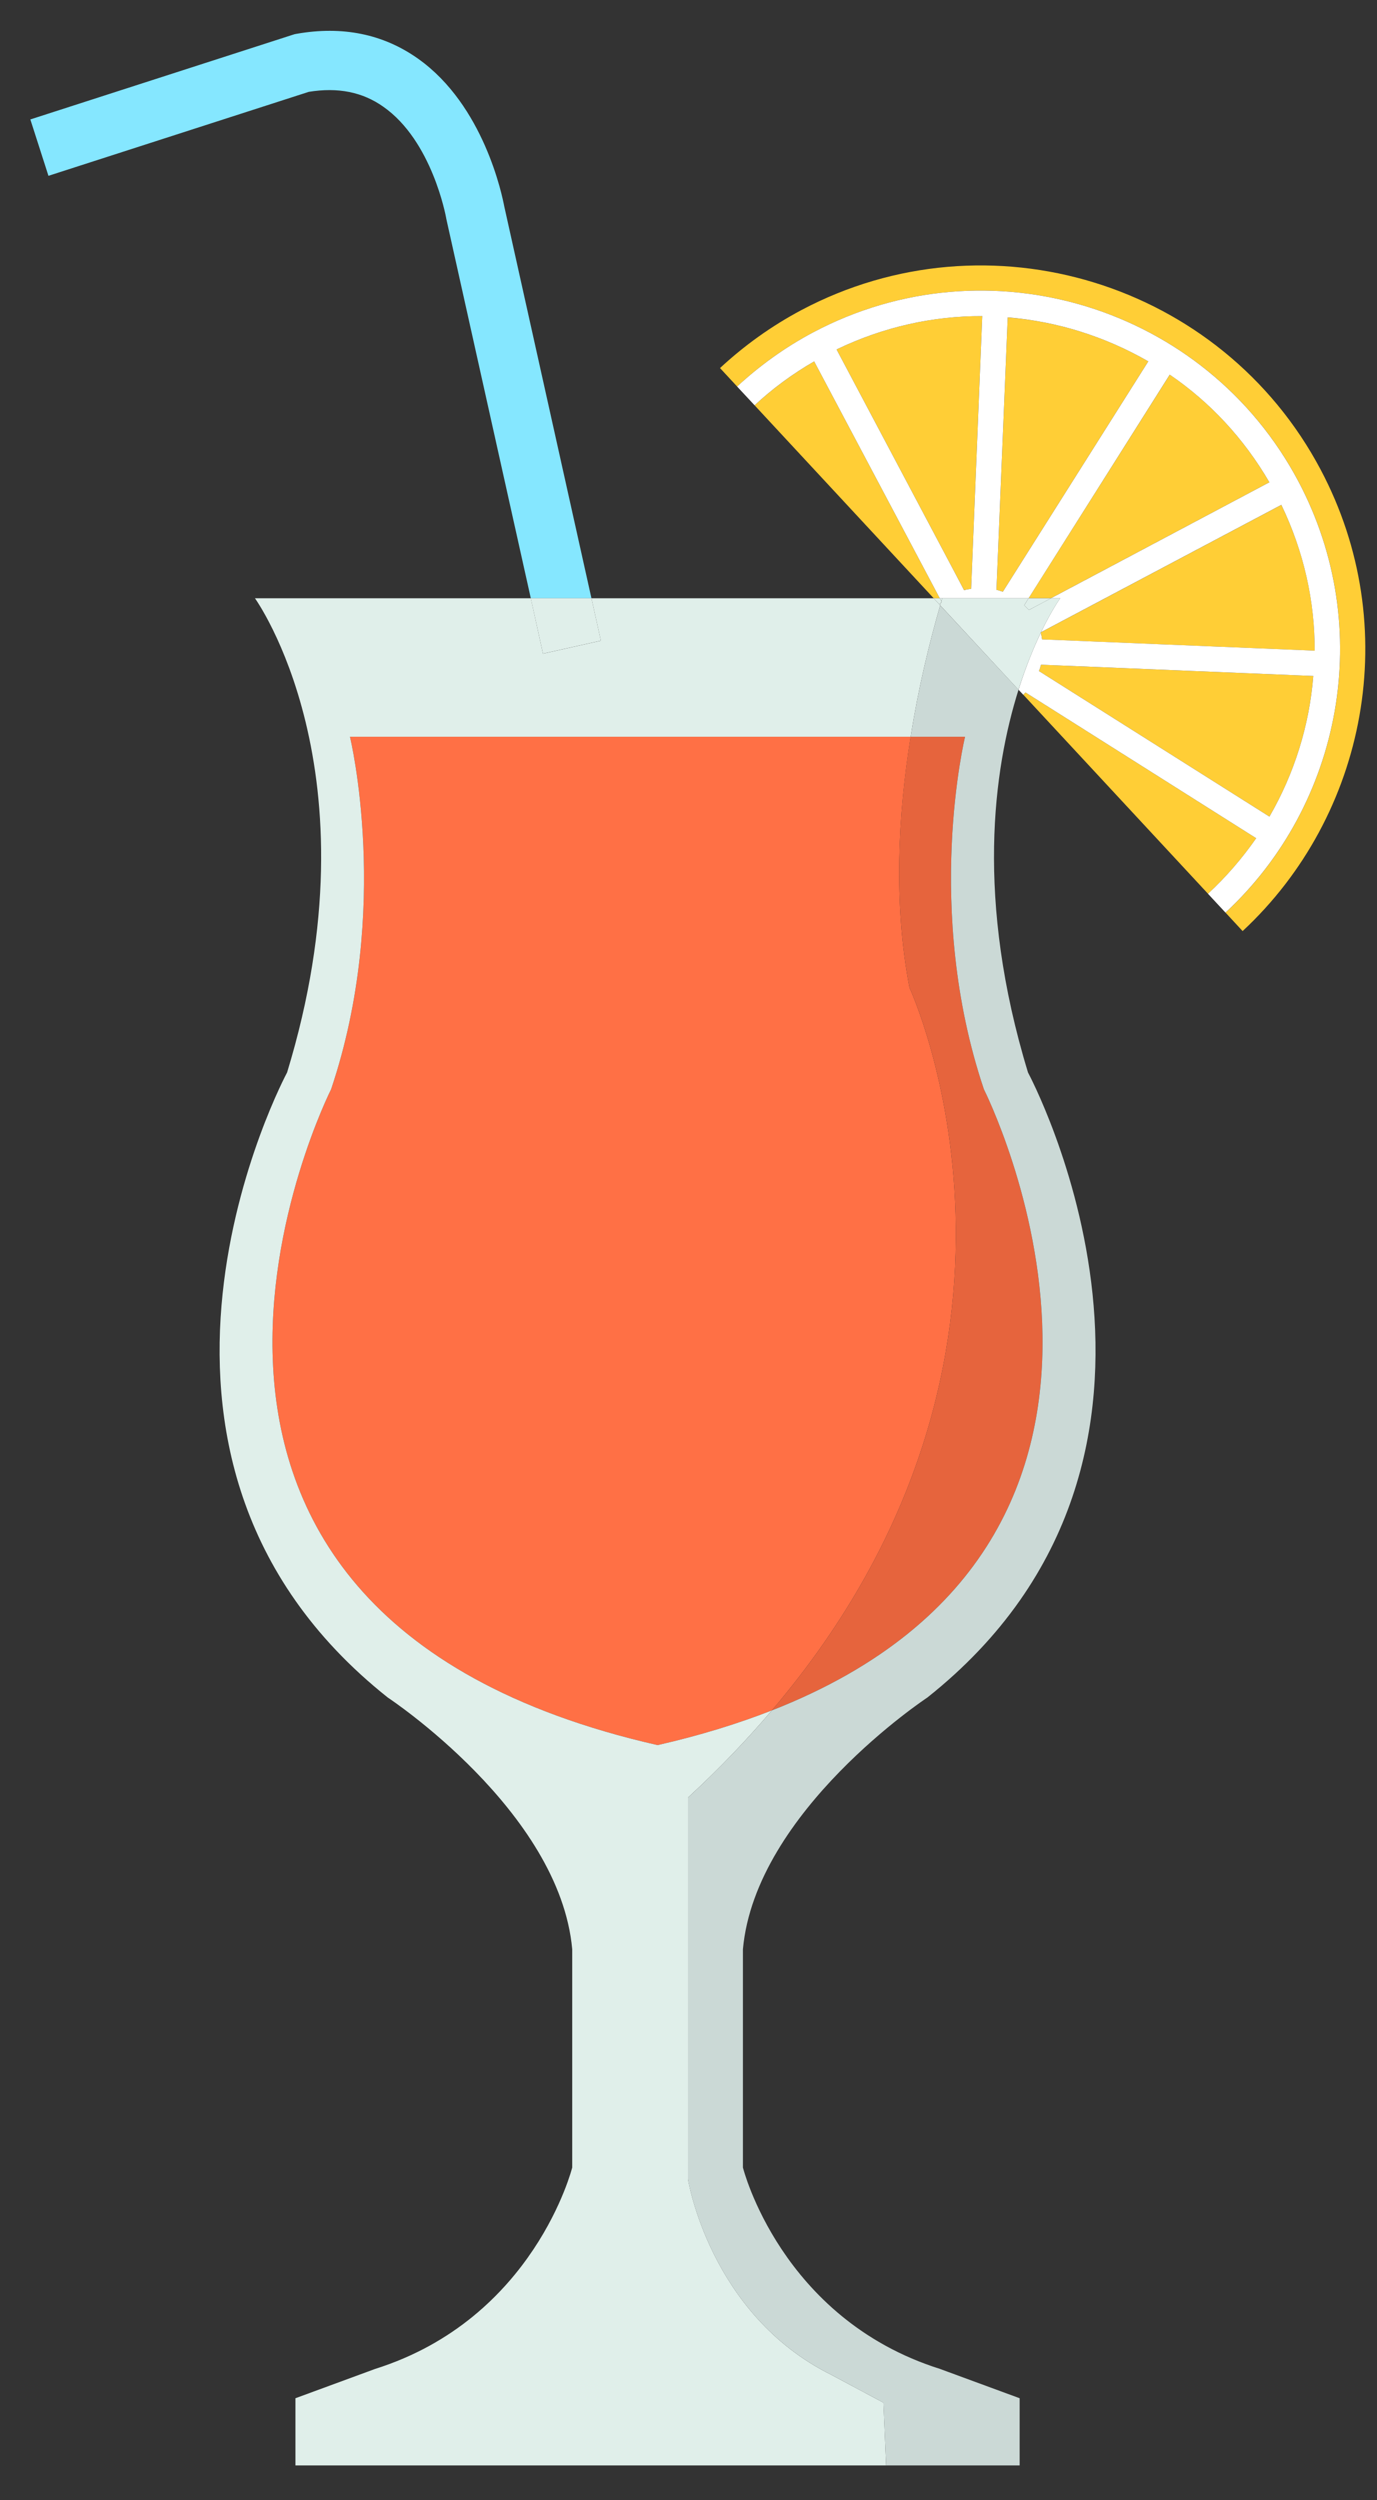 <?xml version="1.0" encoding="UTF-8"?>
<svg width="27px" height="49px" viewBox="0 0 27 49" version="1.1" xmlns="http://www.w3.org/2000/svg" xmlns:xlink="http://www.w3.org/1999/xlink">
    <rect x="0" y="0" width="27" height="49" fill="#333333" stroke="none"/>
    <!-- Generator: Sketch 53.1 (72631) - https://sketchapp.com -->
    <title>Group 43</title>
    <desc>Created with Sketch.</desc>
    <g id="Page-1" stroke="none" stroke-width="1" fill="none" fill-rule="evenodd">
        <g id="Group-43" transform="translate(0.595, 0.604)">
            <path d="M25.299,8.599 C23.354,4.931 18.786,3.531 15.12,5.473 C14.527,5.788 13.994,6.173 13.523,6.61 L13.859,6.972 C14.298,6.564 14.796,6.204 15.352,5.91 C18.778,4.093 23.044,5.403 24.863,8.829 C26.386,11.703 25.713,15.168 23.435,17.283 L23.77,17.645 C26.207,15.379 26.931,11.675 25.299,8.599" id="Fill-8" fill="#FFCE36"></path>
            <path d="M15.369,6.479 C14.941,6.728 14.55,7.015 14.201,7.34 L17.713,11.122 L17.832,11.122 L15.369,6.479 Z" id="Fill-10" fill="#FFCE36"></path>
            <path d="M24.036,15.825 L19.514,12.969 C19.498,12.982 19.484,12.998 19.471,13.014 L23.092,16.914 C23.449,16.582 23.764,16.219 24.036,15.825" id="Fill-12" fill="#FFCE36"></path>
            <path d="M19.838,11.929 L25.184,12.15 C25.188,11.186 24.973,10.208 24.529,9.292 L19.817,11.788 C19.817,11.792 19.815,11.795 19.813,11.798 C19.824,11.842 19.831,11.885 19.838,11.929" id="Fill-14" fill="#FFCE36"></path>
            <path d="M18.447,10.937 L18.665,5.59 C17.703,5.588 16.728,5.802 15.808,6.245 L18.07,10.512 C18.32,9.749 18.515,9.291 18.515,9.291 C18.515,9.291 18.32,9.749 18.07,10.512 L18.309,10.964 C18.355,10.949 18.402,10.943 18.447,10.937" id="Fill-16" fill="#FFCE36"></path>
            <path d="M25.156,12.645 L19.817,12.424 C19.807,12.468 19.793,12.507 19.777,12.549 L24.296,15.402 C24.784,14.559 25.079,13.616 25.156,12.645" id="Fill-18" fill="#FFCE36"></path>
            <path d="M18.943,10.956 C18.986,10.967 19.025,10.982 19.069,10.994 L21.921,6.479 C21.076,5.992 20.135,5.696 19.164,5.617 L18.943,10.956 Z" id="Fill-20" fill="#FFCE36"></path>
            <path d="M24.295,8.849 C23.793,7.984 23.124,7.272 22.342,6.739 L19.573,11.121 L20.013,11.121 L24.295,8.849 Z" id="Fill-22" fill="#FFCE36"></path>
            <path d="M19.777,12.549 C19.793,12.507 19.807,12.467 19.817,12.424 L25.156,12.645 C25.079,13.616 24.784,14.558 24.296,15.402 L19.777,12.549 Z M19.069,10.994 C19.025,10.982 18.986,10.966 18.943,10.956 L19.164,5.616 C20.135,5.696 21.076,5.992 21.921,6.479 L19.069,10.994 Z M24.863,8.83 C23.044,5.403 18.778,4.093 15.351,5.91 C14.796,6.204 14.298,6.565 13.858,6.972 L14.201,7.34 C14.549,7.015 14.941,6.727 15.369,6.479 L17.832,11.122 L17.881,11.122 C17.944,10.9 18.009,10.696 18.07,10.512 L15.808,6.245 C16.728,5.802 17.703,5.588 18.665,5.591 L18.447,10.937 C18.402,10.943 18.355,10.949 18.309,10.965 L18.07,10.512 C18.009,10.696 17.944,10.9 17.881,11.122 L19.573,11.122 L22.341,6.739 C23.124,7.272 23.793,7.985 24.295,8.849 L20.012,11.122 L20.193,11.122 C20.193,11.122 20.03,11.348 19.817,11.787 L24.529,9.291 C24.972,10.208 25.187,11.186 25.183,12.149 L19.838,11.928 C19.831,11.884 19.824,11.841 19.812,11.798 C19.676,12.084 19.521,12.456 19.376,12.915 L19.47,13.014 C19.484,12.998 19.498,12.982 19.513,12.968 L24.036,15.825 C23.763,16.218 23.449,16.582 23.091,16.914 L23.434,17.283 C25.713,15.168 26.385,11.703 24.863,8.83 L24.863,8.83 Z" id="Fill-24" fill="#FFFFFF"></path>
            <path d="M9.293,3.444 C9.254,3.238 8.896,1.458 7.596,0.542 C6.916,0.062 6.118,-0.099 5.219,0.059 L5.182,0.066 L5.144,0.078 L0,1.737 L0.355,2.842 L5.46,1.196 C6.031,1.104 6.511,1.198 6.921,1.488 C7.88,2.158 8.148,3.643 8.151,3.657 L8.156,3.685 L9.813,11.122 L11.002,11.122 L9.293,3.444 Z" id="Fill-26" fill="#85E7FF"></path>
            <path d="M17.872,11.197 L17.864,11.181 C17.861,11.191 17.857,11.201 17.854,11.213 C17.861,11.207 17.865,11.201 17.872,11.197" id="Fill-28" fill="#E0EFEA"></path>
            <path d="M17.855,11.213 C17.858,11.201 17.861,11.191 17.864,11.181 L17.832,11.122 L17.712,11.122 L17.823,11.241 C17.832,11.231 17.843,11.22 17.855,11.213" id="Fill-30" fill="#E0EFEA"></path>
            <path d="M19.812,11.798 C19.814,11.795 19.817,11.792 19.817,11.788 L19.812,11.792 L19.812,11.798 Z" id="Fill-32" fill="#E0EFEA"></path>
            <path d="M19.58,11.351 L20.013,11.122 L19.573,11.122 L19.488,11.26 C19.519,11.29 19.55,11.319 19.58,11.351" id="Fill-34" fill="#E0EFEA"></path>
            <path d="M17.84,11.26 C17.846,11.243 17.85,11.228 17.855,11.214 C17.844,11.22 17.832,11.232 17.822,11.241 L17.84,11.26 Z" id="Fill-36" fill="#E0EFEA"></path>
            <path d="M19.812,11.791 L19.817,11.787 C20.03,11.348 20.194,11.122 20.194,11.122 L20.012,11.122 L19.581,11.351 C19.549,11.318 19.52,11.29 19.488,11.259 L19.573,11.122 L17.881,11.122 C17.875,11.141 17.869,11.161 17.864,11.181 L17.872,11.197 C17.866,11.201 17.861,11.207 17.855,11.213 C17.849,11.227 17.846,11.242 17.84,11.259 L19.375,12.915 C19.521,12.456 19.677,12.083 19.812,11.797 L19.812,11.791 Z" id="Fill-38" fill="#E0EFEA"></path>
            <path d="M17.881,11.122 L17.832,11.122 L17.864,11.181 C17.869,11.161 17.874,11.142 17.881,11.122" id="Fill-40" fill="#E0EFEA"></path>
            <polygon id="Fill-42" fill="#E0EFEA" points="11.187 11.953 11.002 11.121 9.812 11.121 10.052 12.207"></polygon>
            <path d="M12.299,13.836 L6.267,13.836 C6.267,13.836 7.088,17.208 5.897,20.746 C5.897,20.746 0.731,30.969 12.299,33.6 C13.129,33.411 13.872,33.181 14.539,32.92 C20.547,25.862 17.238,18.755 17.238,18.755 C16.919,17.092 17.015,15.358 17.261,13.836 L12.299,13.836 Z" id="Fill-44" fill="#FF7045"></path>
            <path d="M17.238,18.755 C17.238,18.755 20.547,25.861 14.539,32.92 C23.147,29.549 18.697,20.746 18.697,20.746 C17.507,17.207 18.328,13.836 18.328,13.836 L17.26,13.836 C17.014,15.358 16.919,17.092 17.238,18.755" id="Fill-46" fill="#E6643D"></path>
            <path d="M7.008,32.667 C7.008,32.667 10.38,34.889 10.625,37.601 L10.625,41.879 C10.625,41.879 9.886,44.84 6.762,45.826 L5.198,46.401 L5.198,47.718 L12.299,47.718 L16.78,47.718 L16.727,46.488 L15.705,45.942 C13.316,44.756 12.895,42.108 12.895,42.108 L12.895,34.628 C13.508,34.063 14.055,33.491 14.539,32.92 C13.872,33.181 13.129,33.411 12.299,33.6 C0.731,30.969 5.897,20.746 5.897,20.746 C7.088,17.208 6.267,13.836 6.267,13.836 L12.299,13.836 L17.261,13.836 C17.414,12.866 17.631,11.985 17.84,11.26 L17.822,11.241 L17.713,11.122 L12.299,11.122 L11.002,11.122 L11.187,11.954 L10.052,12.208 L9.813,11.122 L4.404,11.122 C4.404,11.122 6.843,14.494 5.034,20.417 C5.034,20.417 1.005,27.899 7.008,32.667" id="Fill-48" fill="#E0EFEA"></path>
            <path d="M15.705,45.942 L16.726,46.488 L16.78,47.718 L19.398,47.718 L19.398,46.401 L17.835,45.826 C14.71,44.84 13.972,41.879 13.972,41.879 L13.972,37.601 C14.218,34.889 17.589,32.667 17.589,32.667 C23.593,27.899 19.562,20.417 19.562,20.417 C18.529,17.03 18.883,14.48 19.376,12.915 L17.84,11.26 C17.631,11.985 17.414,12.866 17.261,13.836 L18.328,13.836 C18.328,13.836 17.507,17.208 18.697,20.746 C18.697,20.746 23.147,29.549 14.539,32.92 C14.055,33.491 13.508,34.063 12.894,34.629 L12.894,42.108 C12.894,42.108 13.315,44.756 15.705,45.942" id="Fill-50" fill="#CBD9D6"></path>
        </g>
    </g>
</svg>